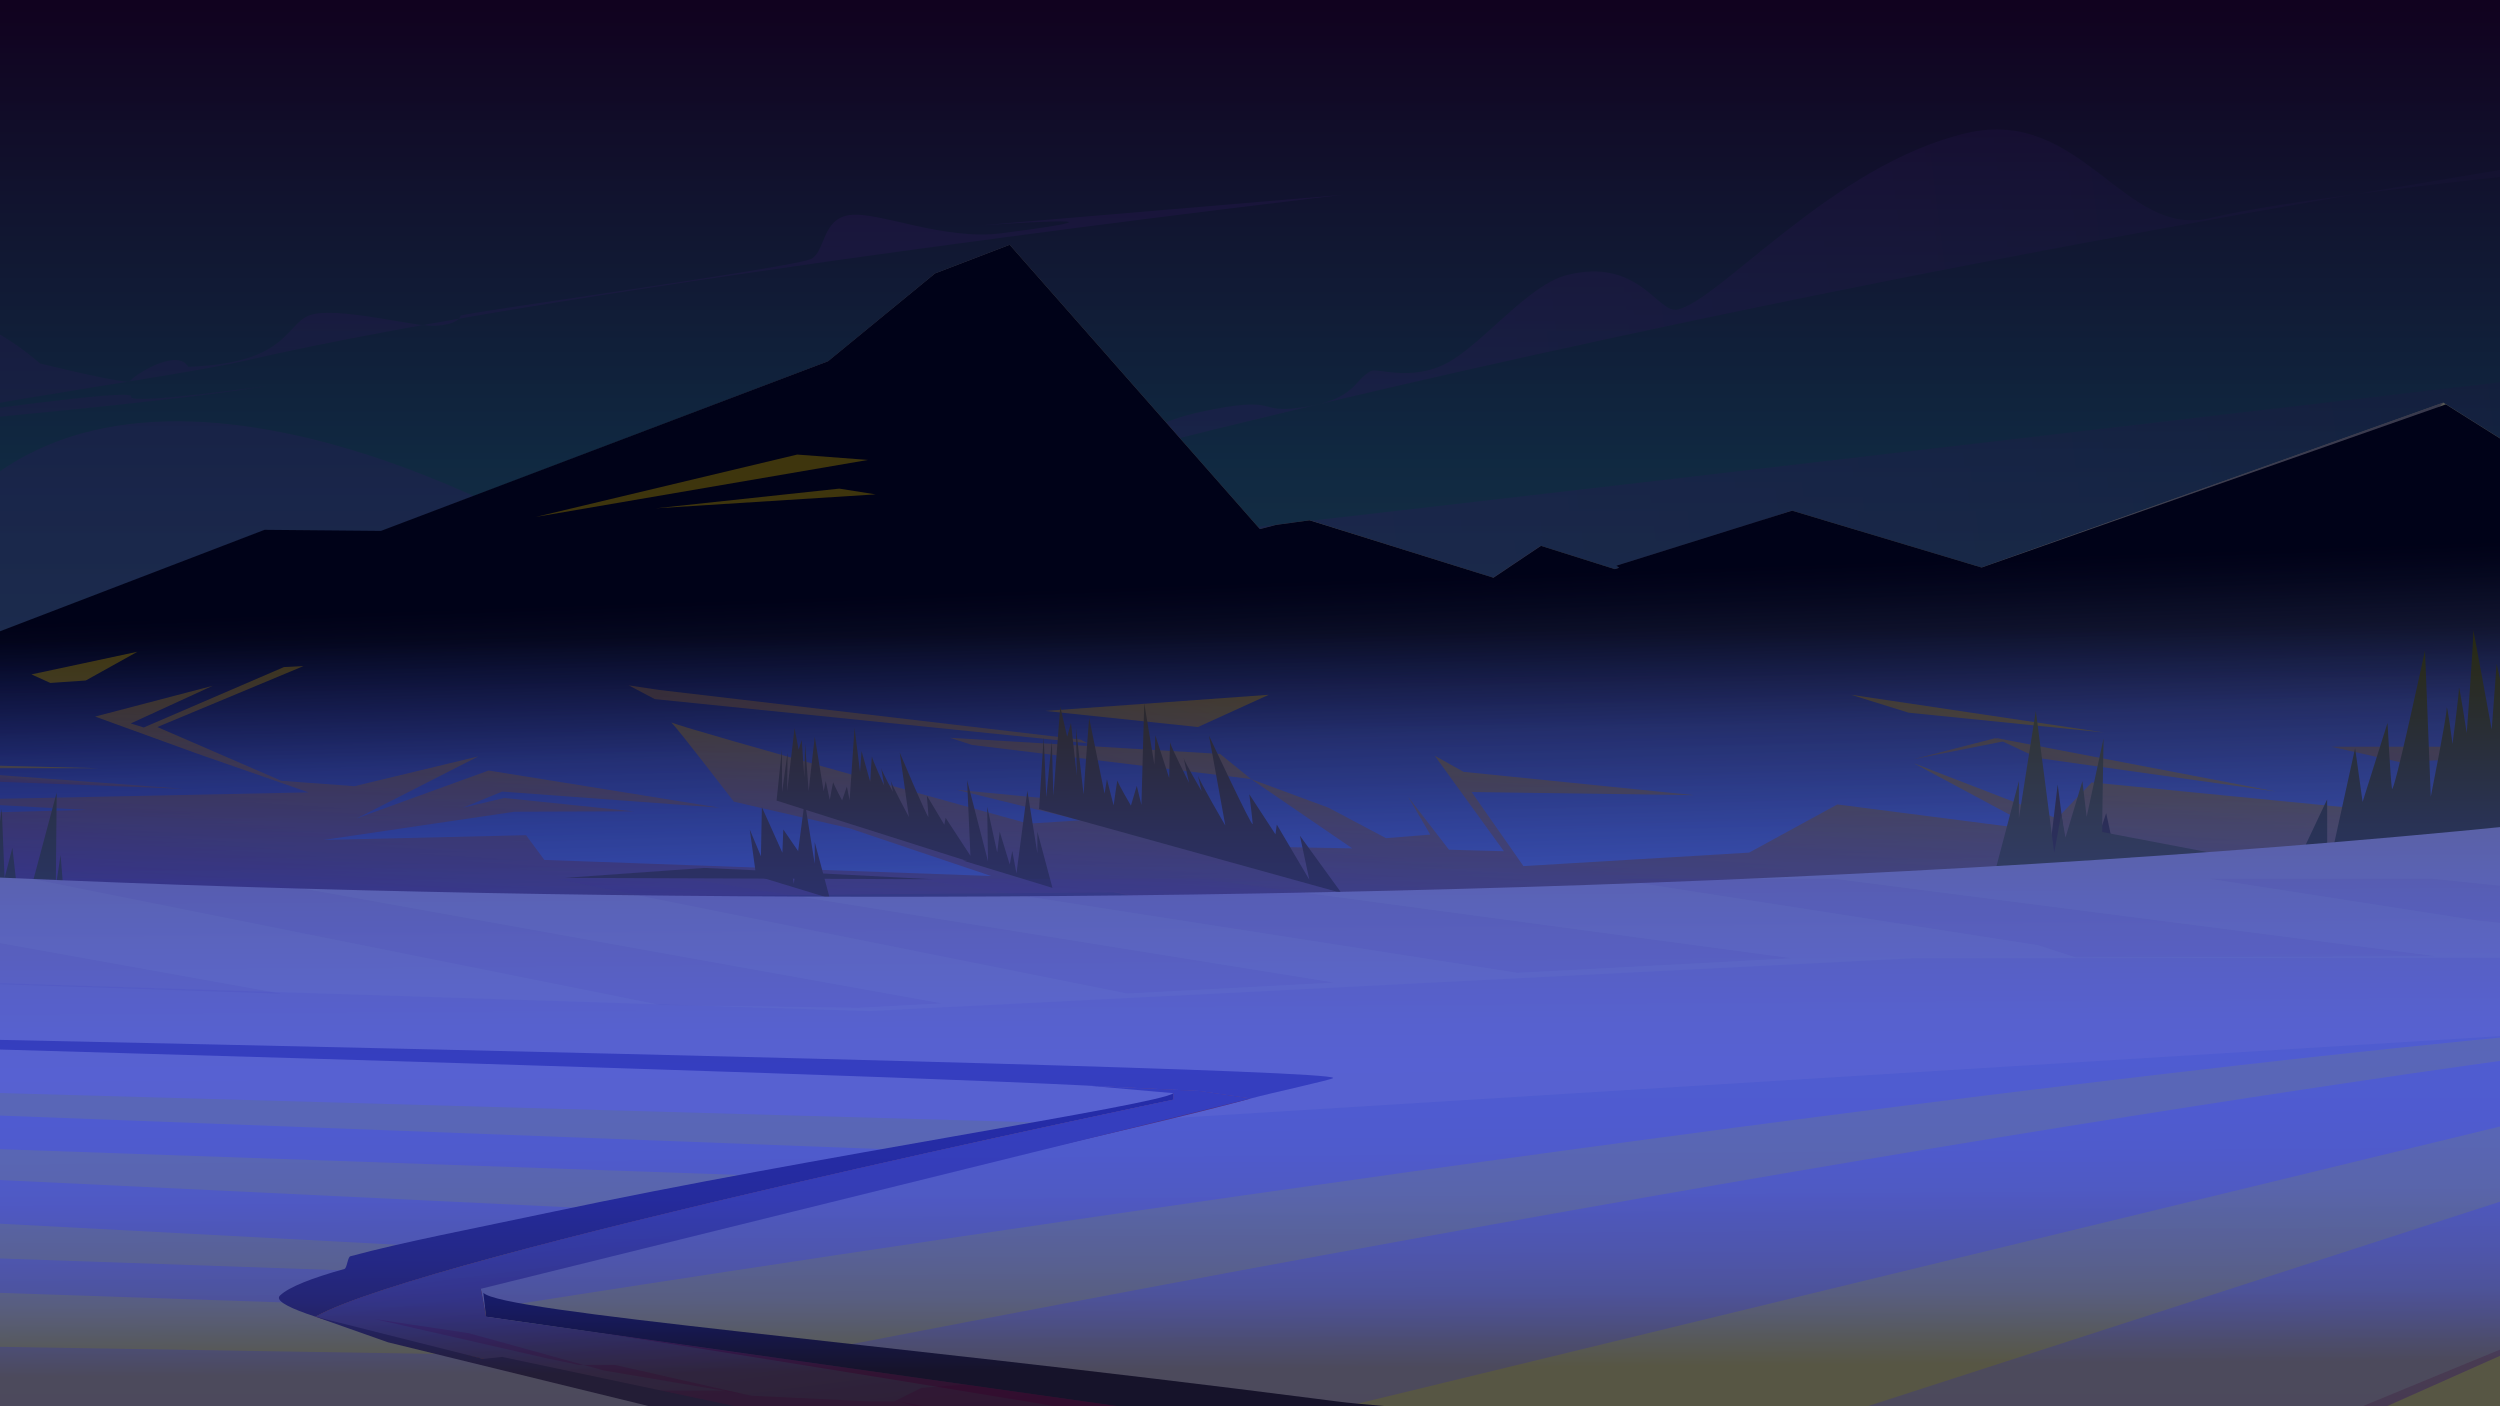 <svg xmlns="http://www.w3.org/2000/svg" xmlns:xlink="http://www.w3.org/1999/xlink" viewBox="0 0 1920 1080"><rect x="0" y="0" width="1920" height="1080" fill="#808080" stroke="none"/><defs><clipPath id="clip-path"><rect width="1920" height="1080" style="fill:none"/></clipPath><linearGradient id="Áåçûìÿííûé_ãðàäèåíò_85" x1="818" y1="1106" x2="818" gradientUnits="userSpaceOnUse"><stop offset="0" stop-color="#6ae0ff"/><stop offset="0.16" stop-color="#5ec9ef"/><stop offset="0.5" stop-color="#3e8ec6"/><stop offset="0.68" stop-color="#2c6cae"/><stop offset="0.86" stop-color="#2d347d"/><stop offset="1" stop-color="#2e0452"/></linearGradient><linearGradient id="Áåçûìÿííûé_ãðàäèåíò_588" x1="299.44" y1="689.99" x2="323.33" y2="214.05" gradientTransform="translate(-4.01 -29.5) rotate(-2.38)" gradientUnits="userSpaceOnUse"><stop offset="0" stop-color="#353683"/><stop offset="0.65" stop-color="#6d3cd7"/><stop offset="1" stop-color="#883fff"/></linearGradient><linearGradient id="Áåçûìÿííûé_ãðàäèåíò_588-2" x1="2351.13" y1="346.95" x2="968.98" y2="463.37" xlink:href="#Áåçûìÿííûé_ãðàäèåíò_588"/><linearGradient id="Áåçûìÿííûé_ãðàäèåíò_180" x1="789.96" y1="354.84" x2="789.96" y2="683.86" gradientUnits="userSpaceOnUse"><stop offset="0" stop-color="#e7eae1"/><stop offset="0.45" stop-color="#e5e8e1"/><stop offset="0.6" stop-color="#dee3e3"/><stop offset="0.72" stop-color="#d3d9e5"/><stop offset="0.81" stop-color="#c2cce8"/><stop offset="0.89" stop-color="#acbaec"/><stop offset="0.96" stop-color="#91a5f1"/><stop offset="1" stop-color="#7b93f5"/></linearGradient><linearGradient id="Áåçûìÿííûé_ãðàäèåíò_13" x1="1370.2" y1="149.79" x2="1357.58" y2="778.04" gradientUnits="userSpaceOnUse"><stop offset="0" stop-color="#1919a2"/><stop offset="1" stop-color="#fff"/></linearGradient><linearGradient id="Áåçûìÿííûé_ãðàäèåíò_13-2" x1="1681.09" y1="458.63" x2="1678.5" y2="462.13" xlink:href="#Áåçûìÿííûé_ãðàäèåíò_13"/><linearGradient id="Áåçûìÿííûé_ãðàäèåíò_13-3" x1="1396.78" y1="256.98" x2="1256.89" y2="610.74" xlink:href="#Áåçûìÿííûé_ãðàäèåíò_13"/><linearGradient id="Áåçûìÿííûé_ãðàäèåíò_13-4" x1="1447.99" y1="342.93" x2="1328.84" y2="644.25" xlink:href="#Áåçûìÿííûé_ãðàäèåíò_13"/><linearGradient id="Áåçûìÿííûé_ãðàäèåíò_13-5" x1="1678.94" y1="462.64" x2="1678.91" y2="460.65" xlink:href="#Áåçûìÿííûé_ãðàäèåíò_13"/><linearGradient id="Áåçûìÿííûé_ãðàäèåíò_13-6" x1="1885.16" y1="-191.05" x2="1739.75" y2="1039.37" xlink:href="#Áåçûìÿííûé_ãðàäèåíò_13"/><linearGradient id="Áåçûìÿííûé_ãðàäèåíò_13-7" x1="178.45" y1="133.11" x2="233.82" y2="974.39" xlink:href="#Áåçûìÿííûé_ãðàäèåíò_13"/><linearGradient id="Áåçûìÿííûé_ãðàäèåíò_13-8" x1="523.36" y1="-85.84" x2="824.21" y2="1030.79" xlink:href="#Áåçûìÿííûé_ãðàäèåíò_13"/><linearGradient id="Áåçûìÿííûé_ãðàäèåíò_13-9" x1="1075.53" y1="95.69" x2="1072.72" y2="1026.25" xlink:href="#Áåçûìÿííûé_ãðàäèåíò_13"/><linearGradient id="Áåçûìÿííûé_ãðàäèåíò_13-10" x1="1315.29" y1="136.22" x2="1333.59" y2="724.71" xlink:href="#Áåçûìÿííûé_ãðàäèåíò_13"/><linearGradient id="Áåçûìÿííûé_ãðàäèåíò_13-11" x1="1613.26" y1="862.98" x2="1707.09" y2="496.83" xlink:href="#Áåçûìÿííûé_ãðàäèåíò_13"/><linearGradient id="Áåçûìÿííûé_ãðàäèåíò_13-12" x1="1099.44" y1="691.94" x2="1099.62" y2="686.67" xlink:href="#Áåçûìÿííûé_ãðàäèåíò_13"/><linearGradient id="Áåçûìÿííûé_ãðàäèåíò_13-13" x1="891.44" y1="663.17" x2="1098.83" y2="409.14" xlink:href="#Áåçûìÿííûé_ãðàäèåíò_13"/><linearGradient id="Áåçûìÿííûé_ãðàäèåíò_13-14" x1="1070.69" y1="873.03" x2="1563.27" y2="394.42" xlink:href="#Áåçûìÿííûé_ãðàäèåíò_13"/><linearGradient id="Áåçûìÿííûé_ãðàäèåíò_13-15" x1="660.09" y1="456.38" x2="850.19" y2="271.68" xlink:href="#Áåçûìÿííûé_ãðàäèåíò_13"/><linearGradient id="Áåçûìÿííûé_ãðàäèåíò_13-16" x1="531.34" y1="925.71" x2="671.5" y2="440.97" xlink:href="#Áåçûìÿííûé_ãðàäèåíò_13"/><linearGradient id="Áåçûìÿííûé_ãðàäèåíò_13-17" x1="591.85" y1="-94.15" x2="519.82" y2="526.38" xlink:href="#Áåçûìÿííûé_ãðàäèåíò_13"/><linearGradient id="Áåçûìÿííûé_ãðàäèåíò_13-18" x1="903.37" y1="381.78" x2="888.93" y2="594.68" xlink:href="#Áåçûìÿííûé_ãðàäèåíò_13"/><linearGradient id="Áåçûìÿííûé_ãðàäèåíò_13-19" x1="-179.94" y1="1649.33" x2="240.57" y2="195.06" xlink:href="#Áåçûìÿííûé_ãðàäèåíò_13"/><linearGradient id="Áåçûìÿííûé_ãðàäèåíò_13-20" x1="1779.46" y1="636.61" x2="589.17" y2="660.94" xlink:href="#Áåçûìÿííûé_ãðàäèåíò_13"/><linearGradient id="Áåçûìÿííûé_ãðàäèåíò_13-21" x1="200.03" y1="682.78" x2="537.88" y2="439.99" xlink:href="#Áåçûìÿííûé_ãðàäèåíò_13"/><linearGradient id="Áåçûìÿííûé_ãðàäèåíò_13-22" x1="1292.19" y1="724.9" x2="1654.4" y2="464.6" xlink:href="#Áåçûìÿííûé_ãðàäèåíò_13"/><linearGradient id="Áåçûìÿííûé_ãðàäèåíò_13-23" x1="1345.84" y1="574.37" x2="1376.61" y2="439.64" xlink:href="#Áåçûìÿííûé_ãðàäèåíò_13"/><linearGradient id="Áåçûìÿííûé_ãðàäèåíò_13-24" x1="1430.86" y1="603.06" x2="1464.93" y2="453.85" xlink:href="#Áåçûìÿííûé_ãðàäèåíò_13"/><linearGradient id="Áåçûìÿííûé_ãðàäèåíò_13-25" x1="319.64" y1="549.11" x2="791.49" y2="517.77" xlink:href="#Áåçûìÿííûé_ãðàäèåíò_13"/><linearGradient id="Áåçûìÿííûé_ãðàäèåíò_13-26" x1="1538.56" y1="427.06" x2="2072.68" y2="391.58" xlink:href="#Áåçûìÿííûé_ãðàäèåíò_13"/><linearGradient id="Áåçûìÿííûé_ãðàäèåíò_13-27" x1="1850.6" y1="87.32" x2="1752.41" y2="676.48" xlink:href="#Áåçûìÿííûé_ãðàäèåíò_13"/><linearGradient id="Áåçûìÿííûé_ãðàäèåíò_13-28" x1="204.55" y1="56.15" x2="-112.38" y2="636.76" xlink:href="#Áåçûìÿííûé_ãðàäèåíò_13"/><linearGradient id="Áåçûìÿííûé_ãðàäèåíò_13-29" x1="314.09" y1="57.79" x2="-24.41" y2="677.92" xlink:href="#Áåçûìÿííûé_ãðàäèåíò_13"/><linearGradient id="Áåçûìÿííûé_ãðàäèåíò_13-30" x1="1658.84" y1="999.9" x2="1778.18" y2="429.23" xlink:href="#Áåçûìÿííûé_ãðàäèåíò_13"/><linearGradient id="Áåçûìÿííûé_ãðàäèåíò_13-31" x1="1886.49" y1="1053.89" x2="2012.29" y2="452.29" xlink:href="#Áåçûìÿííûé_ãðàäèåíò_13"/><linearGradient id="Áåçûìÿííûé_ãðàäèåíò_13-32" x1="1758.22" y1="1016.28" x2="1878.62" y2="440.52" xlink:href="#Áåçûìÿííûé_ãðàäèåíò_13"/><linearGradient id="Áåçûìÿííûé_ãðàäèåíò_13-33" x1="1785.15" y1="142.47" x2="1740.47" y2="410.52" xlink:href="#Áåçûìÿííûé_ãðàäèåíò_13"/><linearGradient id="Áåçûìÿííûé_ãðàäèåíò_13-34" x1="1670.48" y1="1085.31" x2="1824.08" y2="440.46" xlink:href="#Áåçûìÿííûé_ãðàäèåíò_13"/><linearGradient id="Áåçûìÿííûé_ãðàäèåíò_13-35" x1="709.7" y1="1039.71" x2="1286.11" y2="433.48" xlink:href="#Áåçûìÿííûé_ãðàäèåíò_13"/><linearGradient id="Áåçûìÿííûé_ãðàäèåíò_13-36" x1="-54.42" y1="1075.4" x2="86.66" y2="489.1" xlink:href="#Áåçûìÿííûé_ãðàäèåíò_13"/><linearGradient id="Áåçûìÿííûé_ãðàäèåíò_13-37" x1="328.73" y1="1078.69" x2="543.79" y2="389.47" xlink:href="#Áåçûìÿííûé_ãðàäèåíò_13"/><linearGradient id="Áåçûìÿííûé_ãðàäèåíò_75" x1="793.92" y1="712.07" x2="785.38" y2="453.52" gradientUnits="userSpaceOnUse"><stop offset="0" stop-color="#9fc0fc"/><stop offset="0.11" stop-color="#90aeef"/><stop offset="0.53" stop-color="#5d6fc0"/><stop offset="0.74" stop-color="#303b81"/><stop offset="0.91" stop-color="#0d1351"/><stop offset="1" stop-color="#00043f"/></linearGradient><linearGradient id="Áåçûìÿííûé_ãðàäèåíò_318" x1="515.3" y1="554.8" x2="515.32" y2="554.49" gradientUnits="userSpaceOnUse"><stop offset="0" stop-color="#794993"/><stop offset="1" stop-color="#dbb719"/></linearGradient><linearGradient id="Áåçûìÿííûé_ãðàäèåíò_318-2" x1="823.14" y1="798.62" x2="841.72" y2="510.62" xlink:href="#Áåçûìÿííûé_ãðàäèåíò_318"/><linearGradient id="Áåçûìÿííûé_ãðàäèåíò_318-3" x1="1579.31" y1="776.32" x2="1650.18" y2="555.92" xlink:href="#Áåçûìÿííûé_ãðàäèåíò_318"/><linearGradient id="Áåçûìÿííûé_ãðàäèåíò_318-4" x1="1458.71" y1="734.04" x2="1524.49" y2="529.49" xlink:href="#Áåçûìÿííûé_ãðàäèåíò_318"/><linearGradient id="Áåçûìÿííûé_ãðàäèåíò_318-5" x1="1465.22" y1="697.13" x2="1518.64" y2="530.99" xlink:href="#Áåçûìÿííûé_ãðàäèåíò_318"/><linearGradient id="Áåçûìÿííûé_ãðàäèåíò_318-6" x1="780.38" y1="841.28" x2="914.04" y2="468.7" xlink:href="#Áåçûìÿííûé_ãðàäèåíò_318"/><linearGradient id="Áåçûìÿííûé_ãðàäèåíò_318-7" x1="568.84" y1="799.72" x2="720.62" y2="376.63" xlink:href="#Áåçûìÿííûé_ãðàäèåíò_318"/><linearGradient id="Áåçûìÿííûé_ãðàäèåíò_318-8" x1="750.41" y1="846.63" x2="894.47" y2="445.07" xlink:href="#Áåçûìÿííûé_ãðàäèåíò_318"/><linearGradient id="Áåçûìÿííûé_ãðàäèåíò_318-9" x1="27.69" y1="686.31" x2="49.43" y2="582.74" xlink:href="#Áåçûìÿííûé_ãðàäèåíò_318"/><linearGradient id="Áåçûìÿííûé_ãðàäèåíò_318-10" x1="480.74" y1="556.13" x2="499.18" y2="498.88" xlink:href="#Áåçûìÿííûé_ãðàäèåíò_318"/><linearGradient id="Áåçûìÿííûé_ãðàäèåíò_318-11" x1="527.63" y1="572.32" x2="546.21" y2="514.63" xlink:href="#Áåçûìÿííûé_ãðàäèåíò_318"/><linearGradient id="Áåçûìÿííûé_ãðàäèåíò_318-12" x1="-22.43" y1="603.44" x2="-21.3" y2="585.83" xlink:href="#Áåçûìÿííûé_ãðàäèåíò_318"/><linearGradient id="Áåçûìÿííûé_ãðàäèåíò_318-13" x1="1915.66" y1="766.58" x2="1987" y2="544.68" xlink:href="#Áåçûìÿííûé_ãðàäèåíò_318"/><linearGradient id="Áåçûìÿííûé_ãðàäèåíò_318-14" x1="1828.16" y1="830.13" x2="1941.3" y2="478.27" xlink:href="#Áåçûìÿííûé_ãðàäèåíò_318"/><linearGradient id="linear-gradient" x1="767.77" y1="1219.48" x2="767.77" y2="775.7" gradientUnits="userSpaceOnUse"><stop offset="0" stop-color="#c9bdf2"/><stop offset="0.08" stop-color="#cabff3"/><stop offset="0.99" stop-color="#cfcffc"/></linearGradient><linearGradient id="linear-gradient-2" x1="1088.74" y1="872.64" x2="1125.76" y2="1159.56" gradientUnits="userSpaceOnUse"><stop offset="0" stop-color="#897ccf"/><stop offset="1" stop-color="#6b345d"/></linearGradient><linearGradient id="Áåçûìÿííûé_ãðàäèåíò_69" x1="815" y1="119.64" x2="821.52" y2="1061.59" gradientTransform="translate(1636 1106) rotate(-180)" gradientUnits="userSpaceOnUse"><stop offset="0.39"/><stop offset="0.42" stop-color="#010420"/><stop offset="0.49" stop-color="#020d63"/><stop offset="0.55" stop-color="#02159b"/><stop offset="0.61" stop-color="#031ac6"/><stop offset="0.67" stop-color="#041fe5"/><stop offset="0.71" stop-color="#0421f8"/><stop offset="0.74" stop-color="#0422ff"/><stop offset="0.79" stop-color="#0422fc"/><stop offset="0.82" stop-color="#0420f2"/><stop offset="0.85" stop-color="#041ee2"/><stop offset="0.87" stop-color="#031bcb"/><stop offset="0.9" stop-color="#0317ad"/><stop offset="0.93" stop-color="#021288"/><stop offset="0.95" stop-color="#010c5d"/><stop offset="0.97" stop-color="#01062c"/><stop offset="0.99"/></linearGradient></defs><g style="isolation:isolate"><g id="Ñëîé_1" data-name="Ñëîé 1"><g style="clip-path:url(#clip-path)"><rect x="-564.5" width="2765" height="1106" style="fill:url(#Áåçûìÿííûé_ãðàäèåíò_85)"/><g style="opacity:0.6"><path d="M-377,351.34s439.78-32,581-54.75c4.43-.71-106.46,14.94-103.3,8S-45.24,319.48-44.61,319.15C-29.76,311.49,139,288.37,188,277.05c257-59.35,843.41-127.44,843.41-127.44L752.84,173.14S894.73,163,768.69,179.2c-43.76,5.62-94.61-17-116-14.08S634.18,192,623.42,198.64,354.2,240.26,353.7,242.48s-3.87,6.79-19.09,7.75-67.25-13.1-92-9.35S227,279,144.55,281.71c-8.63-15.3-43.44,7.72-44.6,11s-69.2-13.57-69.2-13.57-100.6-91.67-163.25-10.75C-192.71,346.11-377,351.34-377,351.34Z" style="fill-rule:evenodd;opacity:0.4;mix-blend-mode:multiply;fill:url(#Áåçûìÿííûé_ãðàäèåíò_588)"/><path d="M-998.25,432.17c-134-72.92-142.56,136.64,328,162.76,883.21,49,3184.52,29.75,3039.06-350.39C2366,237.22,516,463,523.55,450.18S205.46,495.7,207.07,495C245,477.4,621.51,411,748,377.11,1411,199.59,2096.6,103.27,2096.6,103.27l156.49-.3s-457,39.93-555.21,64.39C1631,184,1599.05,81.55,1510.33,102.22,1407.63,126.14,1320.84,231,1288,237.8c-14.68,3-29.59-40.34-84.28-26.67-30.3,7.57-65,53.08-92.35,67.65s-53.55,3.6-58.5,6.2c-13.47,7.06-11.59,21.56-51.12,27.68s-15.85-10-79.8,3.72-72.31,52.69-286.58,81.49c-24-23.85-112.3,26-115,31.95s-83.28-11.2-83.28-11.2S125.54,228.24-28.76,386.37c-15.84,16.23-196,83.44-214.28,92.1C-421.09,503.57-691.15,481.71-998.25,432.17Z" style="fill-rule:evenodd;opacity:0.4;mix-blend-mode:multiply;fill:url(#Áåçûìÿííûé_ãðàäèåíò_588-2)"/></g><path d="M2280.28,588.66l-3.61,49-1.15,44.1s-168.61.06-184.95.11H2089c-6,0-12.89.06-20.69.06h-2.35a6.57,6.57,0,0,0-1,.05h-10.87c-.66,0-1.31.06-2,.06h-16a7.6,7.6,0,0,1-1.07.05h-13.66c-.51,0-1,.06-1.6.06h-14.87c-.55.05-1.14.05-1.72.05H1991c-.73.06-1.48.06-2.21.06H1978.5c-2.09,0-4.18,0-6.31,0h-13.48c-2.43,0-4.93,0-7.42,0h-9.16c-.92,0-1.82.06-2.76.06h-13.79c-.85.05-1.75.05-2.6.05h-10.49c-4.76.06-9.62.06-14.57.06h-3c-1.68,0-3.35,0-5.07,0h-14c-1.6.06-3.16.06-4.76.06h-12c-2.13,0-4.22,0-6.36,0h-9.93c-1.14.06-2.28.06-3.42.06h-12.6c-.34,0-.64,0-1,0h-14.42c-1.52.06-3,.06-4.49.06h-13.25c-1.09,0-2.19,0-3.26,0h-16.09c-.92,0-1.8.06-2.7.06h-10.17c-1.33,0-2.69,0-4,0H1741.3c-1.87,0-3.71.06-5.59.06H1722.8c-3.26.05-6.51.05-9.81.05h-8.6c-1,0-1.94,0-2.89.06h-17.62l-2.21,0-4.93,0h-4.92c-2,0-4,0-6,.06l-35.26.08q-26.35.06-53.56.12h-.06c-6.34.06-12.71.06-19.16.06-4.28,0-8.59,0-12.9.05l-13,.06-16.34,0H1499q-4.95,0-9.91,0H1489c-3.32,0-6.63,0-10,0l-6.67,0-6.71,0c-6.67,0-13.4.06-20.13.06h-10.15l-30.61.08h-13.69c-4.56,0-9.15,0-13.74.06l-13.77,0c-44.53.1-89.81.2-135.42.28h-.13l-45.06.1h-1.16q-26.4.06-52.86.09c-2,0-4,0-6,0l-13.43,0-22.39.06h-.34l-39.08.08h-14.77c-3.42,0-6.87,0-10.27.06h0q-15.12,0-30.2.05c-21.79,0-43.49.06-65.1.06-5.24,0-10.46,0-15.68,0-15,0-33.73.11-55.43.28-26.15.19-56.57.48-89.8.82l-.57,0c-98.25,1-220.9,2.57-330.11,3.85-59.82.72-115.59,1.34-161.16,1.75-37.39.34-67.88.54-88.08.52h-6.39c-71.33,0-136.39-.15-192.62-.37h-10c-1.23,0-2.48,0-3.72,0H-36c-1.16-.06-2.37-.06-3.54-.06h-4.76c-2,0-4,0-5.93-.05H-60.57c-.58,0-1.16,0-1.74,0-2.89,0-5.71,0-8.53,0h-1c-10.71,0-21-.15-30.65-.21h-5.26c-1.58,0-3.14,0-4.71,0s-3.35,0-5-.06h-5.65c-.9,0-1.78,0-2.65,0h-2.86c-.88,0-1.78,0-2.65-.06h-3.55c-2.69,0-5.33,0-7.88,0-.86-.06-1.7-.06-2.55-.06h-3.31c-.84,0-1.67,0-2.47,0h-2.46c-.77,0-1.57,0-2.33,0h-2.4c-1.29-.06-2.55-.06-3.81-.06h-2.35c-1.71,0-3.38,0-5-.11-4.06,0-146.77,16.92-241.5,28-1.17.14-2.33.28-3.49.4-44.49,5.23-77.6,9.05-79.25,9h-.61c-1.87,0-3.66,0-5.41-.09h-.53l-9.13-.17h-.42c-.56,0-1.09,0-1.6,0h-.37c-.5,0-1-.06-1.52-.06h-.32a14.84,14.84,0,0,1-1.51,0h-.31c-.76,0-1.55,0-2.31-.06h-.27a10.17,10.17,0,0,1-1.36-.06h-1c-.72,0-1.38,0-2.06,0a5.49,5.49,0,0,0-.9-.05c-.88,0-1.75-.06-2.52-.11-2.17-.06-4-.17-5.56-.22-.57-.06-1.1-.06-1.56-.11-.29,0-.53,0-.78,0s-.39-.06-.58-.06h-.31a1.94,1.94,0,0,0-.52,0,.34.34,0,0,0-.24-.06c-.12,0-.26,0-.38,0s-.22-.06-.3-.06a1.34,1.34,0,0,1-.24,0,.37.37,0,0,1-.15-.06c-.14,0-.14-.11,0-.15s0-.06,0-.06a2.65,2.65,0,0,0,.71-.38,1.6,1.6,0,0,0,.83-1.13,2,2,0,0,0,.09-.59c0-.15,0-.32,0-.48s-.06-.27-.09-.43c-.39-1.56-1.63-3.57-3.6-6-.89-1.07-1.93-2.24-3.1-3.48-.44-.48-.87-.91-1.29-1.39a304.72,304.72,0,0,0-24.35-21.33c-.63-.48-1.24-1-1.85-1.5q-4-3.13-8.22-6.44c-1.15-.92-2.33-1.83-3.5-2.74a2.18,2.18,0,0,1-.31-.27c-.84-.65-1.68-1.3-2.55-1.93-3.41-2.59-6.88-5.22-10.45-7.9-1.11-.86-2.25-1.67-3.39-2.52s-2.55-2-3.84-2.85-2.4-1.78-3.62-2.69l-2.21-1.61-4.18-3.07c-2.55-1.87-5.07-3.7-7.62-5.52-.87-.65-1.74-1.29-2.59-1.89-.46-.31-.93-.64-1.36-1l-3.92-2.85c-2-1.39-3.95-2.79-5.89-4.18-1.29-.93-2.6-1.89-3.89-2.74s-2.59-1.89-3.84-2.74-2.55-1.78-3.83-2.69-2.52-1.77-3.74-2.64-2.5-1.76-3.69-2.58c-.65-.42-1.22-.85-1.85-1.28-1.23-.86-2.42-1.72-3.59-2.53-.68-.48-1.36-.91-2-1.45-1.08-.7-2.15-1.46-3.23-2.2-2.31-1.61-4.59-3.17-6.73-4.68-.9-.59-1.75-1.17-2.58-1.76-1.26-.87-2.47-1.67-3.64-2.48-1-.7-2-1.39-3-2l-1.41-1-5.41-3.72c-.71-.48-1.39-.91-2-1.39h0c-2.59-1.78-4.9-3.33-6.89-4.67-.34-.22-.65-.44-1-.64l-1.72-1.19c-.27-.16-.52-.37-.8-.53-.49-.32-1-.65-1.44-1l-1.34-.92c1.53,0,3.06.05,4.6.05l637.91-132,35.7,30.29,225.32-86.4,89.4.83L636,277.51,718.12,210l57.35-22L966.25,404.79l1.38,1.57h0c4.27-1.07,8.4-2.2,12.4-3.22l11.49-1.56,6.39-.89,7.88-1.1,62.4,19.55,78.59,24.65h0l.14-.09,36.44-24.45,0-.06,56.72,17.9,3.39-1.12,132.81-43.79,134.07,40.23,11.5,3.44,354.64-126.66,264.27,166.57-6.8,44.06Z" style="fill:url(#Áåçûìÿííûé_ãðàäèåíò_180)"/><path d="M1577,683.5l-19.21.06-12.92,0c-4.32,0-8.66,0-13,0l-16.36.06h-8.22l-8.26,0-9.89,0H1489l-9.93,0c-2.23,0-4.46,0-6.69,0h-6.69q-10.05,0-20.17.05c-3.37,0-6.75,0-10.13,0l-30.61.08-13.69,0q-6.86,0-13.74,0l-13.79,0q-8.92-15.25-17.68-29.74t-17.45-28.17h0q-7.37-11.61-14.65-22.59v0c-24.15-36.37-47.78-67.57-71.66-92.84-27.41-29-55.1-50.27-84.25-62.6-3.69-1.57-7.38-3-11.1-4.26h0s0,0,0,0l.14-.09,36.44-24.45c-14.51,11.4,14.6,39.37,73.5,78.91,20.95,14.06,45.66,29.59,73.53,46.34,4.43,2.67,9,5.39,13.56,8.11.14.08.29.41.45,1a.77.77,0,0,1,.06.23,30.4,30.4,0,0,1,.62,3.08v0c1.54,9.29,3.35,30.36,3.35,30.36,63,37.34,224.6,94.84,228.4,96.19Z" style="opacity:0.7;mix-blend-mode:multiply;fill:url(#Áåçûìÿííûé_ãðàäèåíò_13)"/><path d="M1682.06,461.32a49.81,49.81,0,0,0-6.27.48l2.56-1.18Z" style="opacity:0.7;mix-blend-mode:multiply;fill:url(#Áåçûìÿííûé_ãðàäèåíò_13-2)"/><path d="M1330.44,544.5a209.27,209.27,0,0,1-16.62,59c-24.14-36.38-47.78-67.58-71.66-92.86a51.18,51.18,0,0,0,14.77-12.51C1277.87,512.22,1302.58,527.74,1330.44,544.5Z" style="opacity:0.7;mix-blend-mode:multiply;fill:url(#Áåçûìÿííûé_ãðàäèåíò_13-3)"/><path d="M1345.92,654.32q-8.79-14.51-17.45-28.18A258.06,258.06,0,0,0,1344,552.61c1.58.94-.52.68,1.08,1.63C1345.6,585.65,1348.78,621.82,1345.92,654.32Z" style="opacity:0.7;mix-blend-mode:multiply;fill:url(#Áåçûìÿííûé_ãðàäèåíò_13-4)"/><path d="M1682.06,461.32a49.81,49.81,0,0,0-6.27.48l2.56-1.18Z" style="opacity:0.7;mix-blend-mode:multiply;fill:url(#Áåçûìÿííûé_ãðàäèåíò_13-5)"/><polygon points="2081.34 595.54 2019.65 678.78 2017.17 682.14 1979.32 733.22 1977.56 730.98 1939.37 682.4 1939 681.93 1907.9 642.35 1732.1 555.02 1708.01 543.04 1660.69 519.56 1647.49 513 1634.32 506.45 1630.74 504.67 1620.54 481.27 1585.46 465.12 1530.08 439.59 1521.94 435.85 1876.58 309.19 1853.49 332.58 1844.99 380.77 1868.61 406.84 1870.7 409.15 1957.21 504.67 1953.81 517.06 2055.83 584.52 2081.34 595.54" style="fill-rule:evenodd;opacity:0.7;mix-blend-mode:multiply;fill:url(#Áåçûìÿííûé_ãðàäèåíò_13-6)"/><polygon points="439.87 696.5 277.11 697.63 274.58 691.65 273.7 689.59 264.89 668.82 239.71 609.51 237 608.55 105.36 561.78 73.07 550.31 59.47 535.17 41.48 526.07 33.08 521.81 6.11 508.17 -22.15 493.87 203.17 407.47 223.76 434.43 250.06 468.88 292.57 512.93 326.58 515.69 367.44 580.89 434.82 688.43 435.74 689.9 439.87 696.5" style="fill-rule:evenodd;opacity:0.7;mix-blend-mode:multiply;fill:url(#Áåçûìÿííûé_ãðàäèåíò_13-7)"/><path d="M1087,684.63,918.3,558.37l.3-.15h0l64.29-28.77h-32.3L875.79,334l-102-23.41-6.8-23.4-8.5-11,17-88.11-57.35,22L636,277.51,292.57,408.3s3.4,1.39,9.32,3.84l0,0c1.11.45,2.32.93,3.61,1.48,46.94,19.39,205.13,85.58,197.88,93.79a34.13,34.13,0,0,0-8.5,20.65L568,620.32l288.19,64.89.76.18h0l35.35,8,204.49-1.43ZM814.58,522.57l27.2,9.64-134.32-4.13L602,510.18l37.41-2.75Z" style="fill-rule:evenodd;opacity:0.7;mix-blend-mode:multiply;fill:url(#Áåçûìÿííûé_ãðàäèåíò_13-8)"/><path d="M1182.11,684.74l-51.27,3-1.85-3.25-62.35-109.37-7.21-12.66L971.35,438.7l-2-2.86-3.06-31,1.38,1.57h0c4.27-1.07,8.4-2.2,12.4-3.22l11.49-1.56,6.39-.89L994.81,440l.84,1.32h0l44.89,71.85,29.09,46.59,1.58,1.68,42.63,45.13,41.2,47.18,26.81,30.71Z" style="fill-rule:evenodd;opacity:0.7;mix-blend-mode:multiply;fill:url(#Áåçûìÿííûé_ãðàäèåíò_13-9)"/><polygon points="1411.4 551.48 1243.56 435.97 1241.37 434.46 1376.37 392.18 1328.08 423.44 1338.29 437.21 1345.09 474.38 1411.4 551.48" style="fill-rule:evenodd;opacity:0.7;mix-blend-mode:multiply;fill:url(#Áåçûìÿííûé_ãðàäèåíò_13-10)"/><polygon points="1938.81 682.4 1631 684.04 1630.51 683.35 1617.14 664.38 1413.1 554.24 1445.41 565.25 1472.61 547.35 1690.26 629.96 1907.9 642.35 1938.46 681.93 1938.81 682.4" style="opacity:0.7;mix-blend-mode:multiply;fill:url(#Áåçûìÿííûé_ãðàäèåíò_13-11)"/><path d="M1112.14,687.78l-15.3,4.13-9.71-7.28,22.39-.06Z" style="opacity:0.7;mix-blend-mode:multiply;fill:url(#Áåçûìÿííûé_ãðàäèåíò_13-12)"/><polygon points="1071.84 562.41 1066.64 575.16 1059.43 562.5 971.35 438.7 994.81 439.97 1071.21 561.42 1071.84 562.41" style="fill-rule:evenodd;opacity:0.7;mix-blend-mode:multiply;fill:url(#Áåçûìÿííûé_ãðàäèåíò_13-13)"/><polygon points="1630.74 504.67 1526.6 493.63 1430.41 483.43 1384.6 478.57 1377.43 477.81 1345.09 474.38 1338.29 437.21 1359.52 440.53 1373.19 442.66 1395.93 446.22 1510.22 464.05 1620.54 481.27 1630.74 504.67" style="opacity:0.7;mix-blend-mode:multiply;fill:url(#Áåçûìÿííûé_ãðàäèåíò_13-14)"/><polygon points="766.97 287.15 874.09 307.8 877.49 310.55 773.77 310.55 766.97 287.15" style="opacity:0.7;mix-blend-mode:multiply;fill:url(#Áåçûìÿííûé_ãðàäèåíò_13-15)"/><polygon points="503.41 507.43 782.27 554.24 787.37 563.87 494.91 528.08 503.41 507.43" style="fill-rule:evenodd;opacity:0.7;mix-blend-mode:multiply;fill:url(#Áåçûìÿííûé_ãðàäèåíò_13-16)"/><polygon points="636.04 277.51 683.65 321.56 681.95 339.46 763.57 473.01 726.16 424.82 488.11 459.24 496.61 445.47 695.55 423.44 661.55 355.98 598.63 367 304.47 413.81 295.97 408.3 636.04 277.51" style="fill-rule:evenodd;opacity:0.7;mix-blend-mode:multiply;fill:url(#Áåçûìÿííûé_ãðàäèåíò_13-17)"/><polygon points="950.61 529.46 802.67 545.98 920 558.37 982.91 529.46 950.61 529.46" style="fill-rule:evenodd;opacity:0.7;mix-blend-mode:multiply;fill:url(#Áåçûìÿííûé_ãðàäèåíò_13-18)"/><polygon points="292.57 512.93 239.86 609.31 237 608.55 105.36 561.78 265.37 489.53 238.74 455.19 187.15 474.38 233.53 447.81 224.4 438.33 129.34 490.91 63.02 523.95 41.48 526.07 6.11 508.17 112.33 475.76 125.94 485.4 223.76 434.43 224.4 434.1 292.57 512.93" style="fill-rule:evenodd;opacity:0.7;mix-blend-mode:multiply;fill:url(#Áåçûìÿííûé_ãðàäèåíò_13-19)"/><polygon points="1096.84 691.91 892.35 693.34 857 685.39 856.98 685.39 856.22 685.21 568.03 620.32 972.71 638.22 955.71 620.32 823.08 614.81 992.83 616.55 1086.79 684.63 1096.84 691.91" style="fill-rule:evenodd;opacity:0.7;mix-blend-mode:multiply;fill:url(#Áåçûìÿííûé_ãðàäèåíò_13-20)"/><polygon points="503.41 507.43 345.28 521.19 494.91 528.08 503.41 507.43" style="fill-rule:evenodd;opacity:0.7;mix-blend-mode:multiply;fill:url(#Áåçûìÿííûé_ãðàäèåíò_13-21)"/><polygon points="1472.61 547.35 1635.85 562.5 1436.9 536.34 1472.61 547.35" style="fill-rule:evenodd;opacity:0.7;mix-blend-mode:multiply;fill:url(#Áåçûìÿííûé_ãðàäèåíò_13-22)"/><polygon points="1384.6 478.57 1377.43 477.81 1359.52 440.53 1373.19 442.66 1384.6 478.57" style="fill-rule:evenodd;opacity:0.7;mix-blend-mode:multiply;fill:url(#Áåçûìÿííûé_ãðàäèåíò_13-23)"/><polygon points="1526.6 493.63 1430.41 483.43 1395.93 446.22 1510.22 464.05 1526.6 493.63" style="fill-rule:evenodd;opacity:0.7;mix-blend-mode:multiply;fill:url(#Áåçûìÿííûé_ãðàäèåíò_13-24)"/><polygon points="604.42 510.85 610.54 525.33 706.88 542.73 707.46 528.08 604.42 510.85" style="fill-rule:evenodd;opacity:0.7;mix-blend-mode:multiply;fill:url(#Áåçûìÿííûé_ãðàäèåíò_13-25)"/><polygon points="1977.62 404.17 1861.96 399.31 1870.64 409.15 1977.62 404.17" style="fill-rule:evenodd;opacity:0.7;mix-blend-mode:multiply;fill:url(#Áåçûìÿííûé_ãðàäèåíò_13-26)"/><path d="M2018.42,647.86l-5.17,34.26v0l-.18,1.19s-22.74,31.5-35.51,47.65l-38.19-48.58-.35-.47h0l-31.1-39.58L1732.1,555,1708,543l-47.32-23.48-13.2-6.56-13.18-6.55-3.57-1.78-10.2-23.4-35.08-16.15-55.38-25.53,54.76-3.75,83.31,38.54,10.2,2.76-1.7,27.53,4,2.65,94.59,62.06,11.87,2.91,61.25,15,66.31,24.78,6.8,8.26Z" style="fill-rule:evenodd;opacity:0.7;mix-blend-mode:multiply;fill:url(#Áåçûìÿííûé_ãðàäèåíò_13-27)"/><polygon points="59.47 535.17 -185.23 556.99 -176.72 554.24 34.26 521.63 59.47 535.17" style="fill-rule:evenodd;opacity:0.7;mix-blend-mode:multiply;fill:url(#Áåçûìÿííûé_ãðàäèåíò_13-28)"/><polygon points="73.07 550.31 -113.81 572.13 -88.31 580.39 -202.23 594.16 237 608.55 73.07 550.31" style="fill-rule:evenodd;opacity:0.7;mix-blend-mode:multiply;fill:url(#Áåçûìÿííûé_ãðàäèåíò_13-29)"/><polygon points="1861.99 452.36 1678.35 477.14 1676.65 504.67 1861.99 457.86 1861.99 452.36" style="fill-rule:evenodd;opacity:0.7;mix-blend-mode:multiply;fill:url(#Áåçûìÿííûé_ãðàäèåíò_13-30)"/><polygon points="1914.7 612.06 2043.93 607.93 1921.5 620.32 1914.7 612.06" style="fill-rule:evenodd;opacity:0.7;mix-blend-mode:multiply;fill:url(#Áåçûìÿííûé_ãðàäèåíò_13-31)"/><polygon points="1773.57 572.13 2037.34 575.06 2030.4 569.44 1727.66 532.21 1722.56 528.08 1906.2 544.6 1901.1 541.85 1677.88 506.87 1773.57 572.13" style="fill-rule:evenodd;opacity:0.7;mix-blend-mode:multiply;fill:url(#Áåçûìÿííûé_ãðàäèåíò_13-32)"/><polygon points="1853.49 332.58 1642.65 397.29 1647.75 402.79 1844.99 380.77 1853.49 332.58" style="fill-rule:evenodd;opacity:0.7;mix-blend-mode:multiply;fill:url(#Áåçûìÿííûé_ãðàäèåíò_13-33)"/><polygon points="2081.34 595.54 2045.63 680.9 2019.78 682.14 2017.17 682.14 2013.26 682.12 1939.02 681.93 1938.46 681.93 1934.46 681.92 1687.71 683.16 1681.67 683.18 1676.74 683.21 1665.77 683.27 1690.26 629.96 1907.9 642.35 1732.1 555.02 1708.01 543.04 1660.69 519.56 1647.49 513 1634.32 506.45 1630.74 504.67 1620.54 481.27 1585.46 465.12 1530.08 439.59 1584.84 435.84 1670.65 475.71 1678.35 477.14 1676.65 504.67 1680.68 507.32 1775.27 569.38 1788.01 572.3 1847.2 585.85 1914.7 612.06 1921.5 620.32 1990.38 609.64 2081.34 595.54" style="fill-rule:evenodd;opacity:0.7;mix-blend-mode:multiply;fill:url(#Áåçûìÿííûé_ãðàäèåíò_13-34)"/><polygon points="1362.09 682.27 1228.2 684.34 1228.07 684.34 1183.55 685.03 1183.01 684.44 1155.04 653.73 1071.84 562.41 1071.21 561.42 1040.54 513.15 995.43 442.2 995.65 441.3 995.65 441.29 1005.82 399.59 1146.98 443.7 1161.45 448.23 1157.91 448.07 1003.32 441.34 1052.63 501.92 1202.26 522.57 1062.83 518.44 1251.57 543.22 1362.09 682.27" style="fill-rule:evenodd;opacity:0.7;mix-blend-mode:multiply;fill:url(#Áåçûìÿííûé_ãðàäèåíò_13-35)"/><polygon points="274.58 691.65 -11.23 691.64 -60.58 691.64 -185.13 635.05 237 608.55 264.33 668.99 273.65 689.59 274.58 691.65" style="fill-rule:evenodd;opacity:0.7;mix-blend-mode:multiply;fill:url(#Áåçûìÿííûé_ãðàäèåíò_13-36)"/><polygon points="927.33 684.88 857 685.39 856.98 685.39 766.42 686.03 765.85 686.05 434.82 688.43 273.7 689.59 273.65 689.59 -11.23 691.64 -26.25 691.75 -24.85 691.64 263.48 669.26 264.33 668.99 264.89 668.82 396.33 627.08 370.28 591.23 261.96 636.84 366.37 580.68 367.44 580.89 568.03 620.32 927.33 684.88" style="fill-rule:evenodd;opacity:0.7;mix-blend-mode:multiply;fill:url(#Áåçûìÿííûé_ãðàäèåíò_13-37)"/><path d="M2280.28,588.66l-4.76,93.09-255.74.39h-2.61l-37.85,51.07-1.76-2.23-38.19-48.58h-.56L1631,684l-.49-.69q-26.35.06-53.56.12h-.06l.07,0-19.21.06-12.92,0-13,.06-16.34,0h-8.22l-8.26,0-9.89,0H1489l-9.93,0c-2.23,0-4.46,0-6.69,0l-6.71,0c-6.67,0-13.4.06-20.13.06h-10.15l-30.61.08-13.69,0q-6.86,0-13.74,0l-13.77,0c-44.53.1-89.81.2-135.42.28h-.13l-44.52.69-.54-.59h-1.16l.26.3-51.27,3-1.85-3.25c-2,0-4,0-6,0l-13.43,0,2.62,3.21-15.3,4.13-204.49,1.43-35.35-8h0l-90.56.64-.57,0c-98.25,1-220.9,2.57-330.11,3.85l4.13,6.6-162.76,1.13-2.53-6c-37.39.34-67.88.54-88.08.52h-6.39c-71.33,0-136.39-.15-192.62-.37h-10c-1.23,0-2.48,0-3.72,0H-36c-1.16-.06-2.37-.06-3.54-.06h-4.76c-2,0-4,0-5.93-.05H-60.57l-1.47.11c-18.8,1.36-215.18,15.75-352.33,27.42-44.49,5.23-77.6,9.05-79.25,9h-.61c-1.87,0-3.66,0-5.41-.09h-.53l-9.13-.17c-22.37,2.33-36.43,4.19-38.1,5.31-5.31,3.58,1.33-5.85,8.93-15.75-.89-1.07-1.93-2.24-3.1-3.48-.44-.48-.87-.91-1.29-1.39a304.72,304.72,0,0,0-24.35-21.33c-.63-.48-1.24-1-1.85-1.5q-4-3.13-8.22-6.44c-1.15-.92-2.33-1.83-3.5-2.74a2.18,2.18,0,0,1-.31-.27c-.84-.65-1.68-1.3-2.55-1.93-3.41-2.59-6.88-5.22-10.45-7.9-1.11-.86-2.25-1.67-3.39-2.52s-2.55-2-3.84-2.85-2.4-1.78-3.62-2.69l-2.21-1.61-4.18-3.07c-2.55-1.87-5.07-3.7-7.62-5.52-.87-.65-1.74-1.29-2.59-1.89-.46-.31-.93-.64-1.36-1l-3.92-2.85c-2-1.39-3.95-2.79-5.89-4.18-1.29-.93-2.6-1.89-3.89-2.74s-2.59-1.89-3.84-2.74-2.55-1.78-3.83-2.69-2.52-1.77-3.74-2.64-2.5-1.76-3.69-2.58c-.65-.42-1.22-.85-1.85-1.28-1.23-.86-2.42-1.72-3.59-2.53-.68-.48-1.36-.91-2-1.45-1.08-.7-2.15-1.46-3.23-2.2-2.31-1.61-4.59-3.17-6.73-4.68-.9-.59-1.75-1.17-2.58-1.76-1.26-.87-2.47-1.67-3.64-2.48-1-.7-2-1.39-3-2l-1.41-1-5.41-3.72c-.71-.48-1.39-.91-2-1.39h0c-2.59-1.78-4.9-3.33-6.89-4.67-.34-.22-.65-.44-1-.64l-1.72-1.19c-.27-.16-.52-.37-.8-.53-.49-.32-1-.65-1.44-1l-1.34-.92c1.53,0,3.06.05,4.6.05l638.19-132,35.42,30.25,225.32-86.4,89.4.83L636,277.42,718.12,210l57.35-22L966.25,404.79l1.38,1.57h0c4.27-1.07,8.4-2.2,12.4-3.22l11.49-1.56,6.39-.89,7.88-1.1L1147,443.7l36.44-24.45,0-.06,56.72,17.9,3.39-1.12-2.2-1.51,135-42.28,134.07,40.23,11.5,3.44,356.49-125.28,262.42,165.19-6.8,44.06Z" style="fill-rule:evenodd;mix-blend-mode:screen;fill:url(#Áåçûìÿííûé_ãðàäèåíò_75)"/><path d="M515.6,554.84c-.37-.16-.57-.27-.57-.34S515.21,554.47,515.6,554.84Z" style="fill-rule:evenodd;opacity:0.76;mix-blend-mode:multiply;fill:url(#Áåçûìÿííûé_ãðàäèåíò_318)"/><path d="M2110.46,596.68l69.5-8-88.42-8.25L2215.66,579l-206.79-27.68,69,40.07-165.4,54.84-37.78-19L1606.43,600.9l-26.7,27.68-110-42.44,96.38,51.67-155-20-67.77,37L1170,665.17l-39.82-56.89,170.72,2.4L1124,592.78l-22.1-12.38,53.1,73.34-42.21-1.17-31.3-40.51,17,28.91-34,2.75-44.21-23.4-59.51-22,77.78,53.23-47.17-.91L806.08,613.44l-71.42-6.89L829.88,630l-40,2.57S529.45,560.88,515.6,554.84c5.42,5.35,48,60.83,48,60.83l88.56,20.38,109,36.71L418.07,660.43l-14.06-19L248.36,645.1,395.2,623.4l91.21-.32-99-10.23-31.9,7.47,30.17-12.39,167.06,12.39L375.24,591.76,273.87,628.58l93.57-47.69L272.17,603.8l-56.11-4.13-95.23-41.3,112.23-46.81-15,.76-107.67,46.4-10-3.11,62.91-28.91L73.07,550.32l77.29,28.08L237,608.55-64.5,614.81,66.14,622l-261.35,7-167,1.69,147.2,4.93-221.77,18.5-177.41,4.31,230.12,8-140.33,35.66s-32-.42-69.48-.86l27.82,27.82,2843-44.06,2.89-92.57ZM-288.33,686.2l120.2-21.58-245.55,35.14,146.56-38.22,118.92-8.63,126.63,10.48Z" style="fill-rule:evenodd;opacity:0.76;mix-blend-mode:multiply;fill:url(#Áåçûìÿííûé_ãðàäèåíò_318-2)"/><polygon points="1565.05 582.15 1748.07 607.93 1532.12 566.63 1565.05 582.15" style="fill-rule:evenodd;opacity:0.76;mix-blend-mode:multiply;fill:url(#Áåçûìÿííûé_ãðàäèåíò_318-3)"/><polygon points="1421.6 533.59 1465.81 547.35 1615.44 562.5 1421.6 533.59" style="fill-rule:evenodd;opacity:0.76;mix-blend-mode:multiply;fill:url(#Áåçûìÿííûé_ãðàäèåíò_318-4)"/><polygon points="1532.02 567.01 1469.54 583.06 1538.67 569.35 1532.02 567.01" style="fill-rule:evenodd;opacity:0.76;mix-blend-mode:multiply;fill:url(#Áåçûìÿííûé_ãðàäèåíò_318-5)"/><polygon points="802.67 545.98 920 558.37 974.41 533.59 802.67 545.98" style="fill-rule:evenodd;opacity:0.76;mix-blend-mode:multiply;fill:url(#Áåçûìÿííûé_ãðàäèåíò_318-6)"/><polygon points="506.34 529.89 829.88 568 834.98 570.76 502.87 536.92 482.9 526.38 506.34 529.89" style="fill-rule:evenodd;opacity:0.76;mix-blend-mode:multiply;fill:url(#Áåçûìÿííûé_ãðàäèåíò_318-7)"/><polygon points="729.56 566.63 746.56 572.13 960.81 598.29 937 579.02 729.56 566.63" style="fill-rule:evenodd;opacity:0.76;mix-blend-mode:multiply;fill:url(#Áåçûìÿííûé_ãðàäèåíò_318-8)"/><polygon points="24.17 517.94 105.53 500.54 65.84 522.63 38.64 524.5 24.17 517.94" style="fill-rule:evenodd;opacity:0.76;mix-blend-mode:multiply;fill:url(#Áåçûìÿííûé_ãðàäèåíò_318-9)"/><polygon points="411.41 397.02 666.65 353.23 612.24 349.1 411.41 397.02" style="fill-rule:evenodd;opacity:0.76;mix-blend-mode:multiply;fill:url(#Áåçûìÿííûé_ãðàäèåíò_318-10)"/><polygon points="503.41 390.4 644.54 375.26 672.47 379.68 503.41 390.4" style="fill-rule:evenodd;opacity:0.76;mix-blend-mode:multiply;fill:url(#Áåçûìÿííûé_ãðàäèåíò_318-11)"/><path d="M-124,596.68c3.4-1.14,264.82,9.14,264.82,9.14L-71.3,590H76.63L-86.61,585.9l23.81,2.76-122.43,5.5Z" style="fill-rule:evenodd;opacity:0.76;mix-blend-mode:multiply;fill:url(#Áåçûìÿííûé_ãðàäèåíò_318-12)"/><polygon points="1914.7 612.06 2034.49 602.31 1901.1 606.55 1914.7 612.06" style="fill-rule:evenodd;opacity:0.76;mix-blend-mode:multiply;fill:url(#Áåçûìÿííûé_ãðàäèåíò_318-13)"/><polygon points="1790.58 573.51 1843.47 585.43 2030.33 574.89 2028.63 573.51 1790.58 573.51" style="fill-rule:evenodd;opacity:0.76;mix-blend-mode:multiply;fill:url(#Áåçûìÿííûé_ãðàäèåíò_318-14)"/><path d="M596.41,614.85l4.09-39.22.12,32.85L604.86,578l-.33,29.79,5.69-48.58,3.12,16.53,2.39-7.45,2,28.87.59-26s2.81,38.38,2.8,36.35,4.63-41.6,4.63-41.6l6.82,41.78,1.58-7.87,3.11,14.49s2.63-14.85,2.71-13.48,6.78,13.9,6.78,13.9l3.64-10.67,2.12,10.48L656.3,559l4.21,33.9,1.16-16.08,6.65,23.6s1.27-21.54,1.35-19.38,9.42,22.39,9.42,22.39L676.7,589.8c.38,2.18,9.06,18.4,9.06,18.4l-1.71-8.82c.61,3.15,14,28.14,14,28.14L691,578s22,52.2,22,49.18-1.2-16.22-1.2-16.22l13.44,22.45,1-5.31,19.06,29.13-2.57-58,17.42,67.55Z" style="fill:#70632f;fill-rule:evenodd"/><path d="M798,621.39l3.55-55.15,2,46,4.25-42.92L809,611.1l5.29-68.36,5.28,23,2.94-10.56,4.44,40.34-.61-36.4s6.06,53.61,5.94,50.77,4.18-58.52,4.18-58.52l11.86,58.18,1.79-11.09,5.16,20.13s2.85-20.94,3-19,10.27,19.12,10.27,19.12l4.51-15.13,3.56,14.57,2.17-78.1,7.79,47.28.73-22.58,10.62,32.72s.58-30.24.82-27.22,14.44,30.88,14.44,30.88l-4.11-18.92c.66,3,13.72,25.32,13.72,25.32s-3.9-16.58-2.89-12.27S941.05,634,941.05,634l-12.53-69s33.68,72,33.52,67.78S959.46,610,959.46,610l20.08,30.76,1.05-7.49,25,42.41-7.27-33.87,31.9,44Z" style="fill:#70632f;fill-rule:evenodd"/><path d="M587.8,669.55c0-6.78-.64-41.92-.64-41.92l7.71,35.14,1.93-16L604.51,672l1.93-10.48,3.21,17.26L618,615.3l7.71,48.09V646.74l11.57,43.17-68.78-21Z" style="fill:#70632f;fill-rule:evenodd"/><path d="M758.78,661.54c0-6.79-.64-41.93-.64-41.93l7.71,35.14,1.93-16L775.49,664l1.93-10.48,3.22,17.27L789,607.28l7.72,48.09V638.72l11.57,43.18-68.78-21Z" style="fill:#70632f;fill-rule:evenodd"/><polygon points="1572.89 664.31 1580.31 602.47 1588.18 663.59 1596.78 636.12 1603.93 665.65 1617.54 624.45 1627.56 671.14 1633.29 660.84 1636.5 669.57 1729.23 674.58 1451.14 675.88 1572.89 664.31" style="fill:#70632f;fill-rule:evenodd"/><polygon points="584.4 657.64 585.12 619.87 600.87 654.9 601.58 637.04 624.5 670.46 716.55 675.26 433.58 674.21 540.73 666.57 580.11 668.4 575.81 637.04 584.4 657.64" style="fill:#70632f;fill-rule:evenodd"/><polygon points="-585.58 732.25 2271.16 732.25 2271.16 1180.99 -644.43 1163.89 -585.58 732.25" style="fill:#e3dcfd"/><path d="M2243,775.7l-12.21,443.78-2922.57-35.69L-707.5,819.41,830.48,863l1125.18-69.51h.09l263.86-16.3Z" style="fill:url(#linear-gradient)"/><polygon points="2282.3 777.27 969.41 1095.76 1301.17 1123.04 2308.47 797.23 2282.3 777.27" style="fill:#ffff81;opacity:0.55;mix-blend-mode:soft-light"/><path d="M1955.75,793.45l263.86-16.3C1936,807.71,1459.44,876.87,670.75,1029.09c-374.63,72.3-270.76-28-270.76-28s961.23-152.25,1555.67-207.61Z" style="fill:#ffff81;opacity:0.55;mix-blend-mode:soft-light"/><polygon points="2243.04 897.31 1702.45 1138.18 2155.58 1264.65 2243.04 897.31" style="fill:#ffff81;opacity:0.55;mix-blend-mode:soft-light"/><path d="M-772.88,1021.94c7.85-.16,1311.13,21.23,1311.13,21.23l-157.31-37.35L-863.12,963.73Z" style="fill:#ffff81;opacity:0.55;mix-blend-mode:soft-light"/><polygon points="-801.67 938.65 389.08 979.99 428.01 962.49 -801.67 897.31 -801.67 938.65" style="fill:#ffff81;opacity:0.55;mix-blend-mode:soft-light"/><polygon points="-762.41 869.76 507.29 930.57 600.68 903.5 -703.75 858.1 -762.41 869.76" style="fill:#ffff81;opacity:0.55;mix-blend-mode:soft-light"/><polygon points="-733.63 828.83 714.35 883.91 830.48 862.98 -707.49 819.41 -733.63 828.83" style="fill:#ffff81;opacity:0.55;mix-blend-mode:soft-light"/><path d="M2120.92,1216.11l.85.11-55.41,11.7-57.2,12.06-8.47,1.79h0l-81.81-11.11-27.29-3.7-30.08-4.09-7-.95-202.2-27.46-73.29-10-85.6-11.62-8-1.09L373.28,1011.24l-2.06-18.4c13.2,14.84,299.9,37.69,640.68,81.54l10.49,1.34,3.84.5c37.77,4.86,139.5,10.43,139.5,10.43l5.74,25,3.15-22.58s233.49,36.14,236.06,36.47c24.51,3.14,49.47,6.16,74.68,9l8.85,1q18.7,2.12,37.57,4.16c36.66,4,73.58,7.72,110.22,11.26l18.33,42.51,50.79,4.71-6-41.29c51.61,4.72,101.92,9,149.31,13l12.13,1c8.44.71,16.76,1.39,25,2.09q20.46,1.7,40,3.32c87.62,7.3,159.56,13.4,202.24,18.83C2171.61,1200,2116.29,1215.53,2120.92,1216.11Z" style="fill:#3a3371"/><path d="M901.22,839.54v5S326.52,964,242.31,1011.23q-3.63-1.18-6.83-2.33c-16.54-5.89-23.94-10.62-20.43-13.94,7-6.69,24.64-13.42,49.47-20.41,2-.57,2.46-9.16,4.56-9.73,40.61-11,93.72-21.06,155.78-34.25C623.81,888.28,891.23,848.32,901.22,839.54Z" style="fill:#5d4c90"/><path d="M1023.92,827.88c0,1.2-48.78,11.72-63.33,15.77l-39.38-5.74L840.27,834l-5.64-.28C537.05,819-652.71,788.21-652.71,788.21l-51-3.93S1023.92,817.18,1023.92,827.88Z" style="fill:#897ccf"/><path d="M2000.68,1241.76l-301,108.86S554.49,1082.8,392,1048.09c-67.62-14.45-119.82-27.07-149.67-36.86C326.52,964,901.22,844.56,901.22,844.56v-5c.29-.26.36-.48.22-.68-.92-1.26-23-2.9-61.17-4.86l80.94,3.91,39.38,5.74c-17,4.7-42.47,11.08-73.57,18.55h0l-.44.11c-12.1,2.91-25,6-38.61,9.18l-.31.07C660.36,915.65,348,984.45,369.24,989.79l5.88,31.22Z" style="fill:#d2581f"/><path d="M2000.68,1241.76l-301,108.86S554.49,1082.8,392,1048.09c-67.62-14.45-119.82-27.07-149.67-36.86C326.52,964,901.22,844.56,901.22,844.56v-5l-66.59-5.82,5.64.28,80.94,3.91,39.38,5.74L847.92,871.5l-.31.07L369.24,989.79l4,21.44Z" style="fill:url(#linear-gradient-2)"/><polygon points="1803.83 1324.52 901.22 1127.05 856.65 1117.3 848.37 1117.3 818.2 1112.11 690.03 1076.25 846.48 1106.41 1172.94 1188.81 1411.95 1209.48 1472.34 1222.86 1951.62 1311.69 1803.83 1324.52" style="fill:#91006f;opacity:0.26;mix-blend-mode:multiply"/><polygon points="481.21 1067.96 557.71 1067.96 577.5 1071.93 667.64 1076.25 686.84 1076.25 707.7 1065.84 741.19 1063.34 2048.52 1248.48 1680.25 1355.83 481.21 1067.96" style="fill:#91006f;opacity:0.26;mix-blend-mode:multiply"/><polygon points="242.31 1011.24 371.22 1043.67 385.59 1042.12 699.57 1108.55 699.57 1121.42 708.79 1109.62 1090.48 1190.88 1378.69 1231.51 1378.69 1261.44 1109.19 1229.37 297.92 1030.87 242.31 1011.24" style="fill:#5d4c90"/><polygon points="1705.16 1156.93 1711.12 1198.22 1660.33 1193.51 1642 1150.99 2060.94 978.44 1702.44 1138.18 1705.16 1156.93" style="fill:#91006f;opacity:0.2;mix-blend-mode:multiply"/><path d="M2057,1249.68l-117.28,55.11c-109.28-38.25-377.17-92.32-655.39-142.87l-98.3,23.44,68.77-27.09-61.8,7.84-41,5.7s-63.67,4.28-68.91,4.28h-48l149.17-22.81,16-6.29-37.84,3.21L1144,1137.79l-9.43-2.6C790.58,1074.85,471.63,1025.31,461,1023.66Z" style="fill:#91006f;opacity:0.43;mix-blend-mode:multiply"/><polygon points="1891.58 1160.1 2063.31 1073.62 1972.74 1135.8 1901.15 1175.78 1891.58 1219.48 1891.58 1160.1" style="fill:#5a00a5;opacity:0.2;mix-blend-mode:multiply"/><polygon points="-727.03 1067.71 -255.09 1089.04 -255.09 1098.16 -248.99 1082.94 400 1111.48 -712.69 1089.04 -727.03 1067.71" style="fill:#91006f;opacity:0.2;mix-blend-mode:multiply"/><polygon points="288 1013.07 421.17 1043.46 444.44 1048.25 472.35 1048.25 570.64 1070.59 463.63 1052.53 360.11 1023.92 288 1013.07" style="fill:#91006f;opacity:0.26;mix-blend-mode:multiply"/><path d="M2074.14,632.57l-49.27-100.18,11.67,70.9-18.19-67.52,11.35,64.68-27.21-107.38.6,34.44-6.79-17.13s-1.61,46.47-2.34,42S1978,501,1978,501l3.14,89.32-5.66-18-.25,31.11s-11.43-60.75-11.1-57.94-5.73,55.51-5.73,55.51l-14.24-62.43,1,43.34-24.21-109.72,4.48,74.23-8-36.71-3.8,50.66s-14.75-80.8-14.17-76.34-5,79-5,79-6.08-39.29-6-34.55-4.92,43-4.92,43-4.43-34-4.49-27.21-12.2,67.61-12.2,67.61l-4.45-112.32s-24.28,113.13-25.39,106-3.39-50.32-3.39-50.32l-19.14,60.65-5.75-41.3-21.39,97.33-.08-58-34,71.82Z" style="fill:#6b6d25;fill-rule:evenodd"/><path d="M1614.46,639c0-11.62,1.08-71.87,1.08-71.87l-13,60.25-3.25-27.48-13,43.33-3.25-18-5.42,29.6L1563.51,546l-13,82.44V599.88l-19.51,74,208.73-11Z" style="fill:#7d8030;fill-rule:evenodd"/><path d="M-7,682.91c1.48-10,8.35-61.84,8.35-61.84l2.17,53.2,6-23.23,4.33,38.68,4.76-15.06.33,26,24.59-91.9-.67,72.27,3.65-24.51,5.34,65.76-83.36-44Z" style="fill:#6b6d25;fill-rule:evenodd"/><path d="M2266.86,591.71c35.78-5.66-20.13,143.51-20.13,143.51l-777.66.7-12.07.61-24.38,1.23-10.75.56-60,3-112.71,5.71h0L1101,754.57h0L935.12,763,875,766l-35.85,1.81-53.8,2.72-60.67,3.07-5.48.28-5.73.3-.74,0-15.76.8-29.87,1.52-412-13.25H255L25.13,755.88l-614.31-19.76s-29.88-111.9-3-108.46C35.5,707.84,1445.66,721.67,2266.86,591.71Z" style="fill:#ede8fd"/><polygon points="216.57 763.29 -2.87 755.88 -406.45 674.92 -275.05 674.92 216.57 763.29" style="fill:#8e62bf;opacity:0.1;mix-blend-mode:multiply"/><polygon points="722.67 770.54 659.53 773.89 507.7 771.87 24.41 674.92 190.65 674.92 722.67 770.54" style="fill:#8e62bf;opacity:0.1;mix-blend-mode:multiply"/><polygon points="1023.91 754.57 865.66 762.96 426.88 674.92 528.73 674.92 1023.91 754.57" style="fill:#8e62bf;opacity:0.1;mix-blend-mode:multiply"/><polygon points="1375.28 735.92 1363.75 736.53 1340.49 737.76 1330.23 738.32 1273 741.34 1165.42 747.05 1165.39 747.05 702.38 674.92 922.07 674.92 1273.02 722.16 1297.64 725.46 1346.99 732.11 1361.67 734.08 1375.28 735.92" style="fill:#8e62bf;opacity:0.1;mix-blend-mode:multiply"/><polygon points="1870.34 734.38 1594.37 735.3 1565.3 725.84 1559.19 724.89 1443.16 706.81 1423.07 703.68 1398.11 699.79 1349.85 692.27 1278.37 681.14 1277.37 680.99 1277.12 680.94 1238.43 674.92 1408.36 674.92 1870.34 734.38" style="fill:#8e62bf;opacity:0.1;mix-blend-mode:multiply"/><polygon points="2452.11 734.84 2176.14 735.76 1902.29 706.81 1882.2 703.68 1857.24 699.79 1808.98 692.27 1737.5 681.14 1736.5 680.99 1736.26 680.94 1697.56 674.92 1867.49 674.92 2452.11 734.84" style="fill:#8e62bf;opacity:0.1;mix-blend-mode:multiply"/><rect x="-564.5" width="2765" height="1106" style="opacity:0.32;mix-blend-mode:color"/><rect x="-564.5" width="2765" height="1106" style="opacity:0;mix-blend-mode:screen"/><rect x="-564.5" width="2765" height="1106" transform="translate(1636 1106) rotate(180)" style="opacity:0.45;mix-blend-mode:screen;fill:url(#Áåçûìÿííûé_ãðàäèåíò_69)"/></g></g></g></svg>